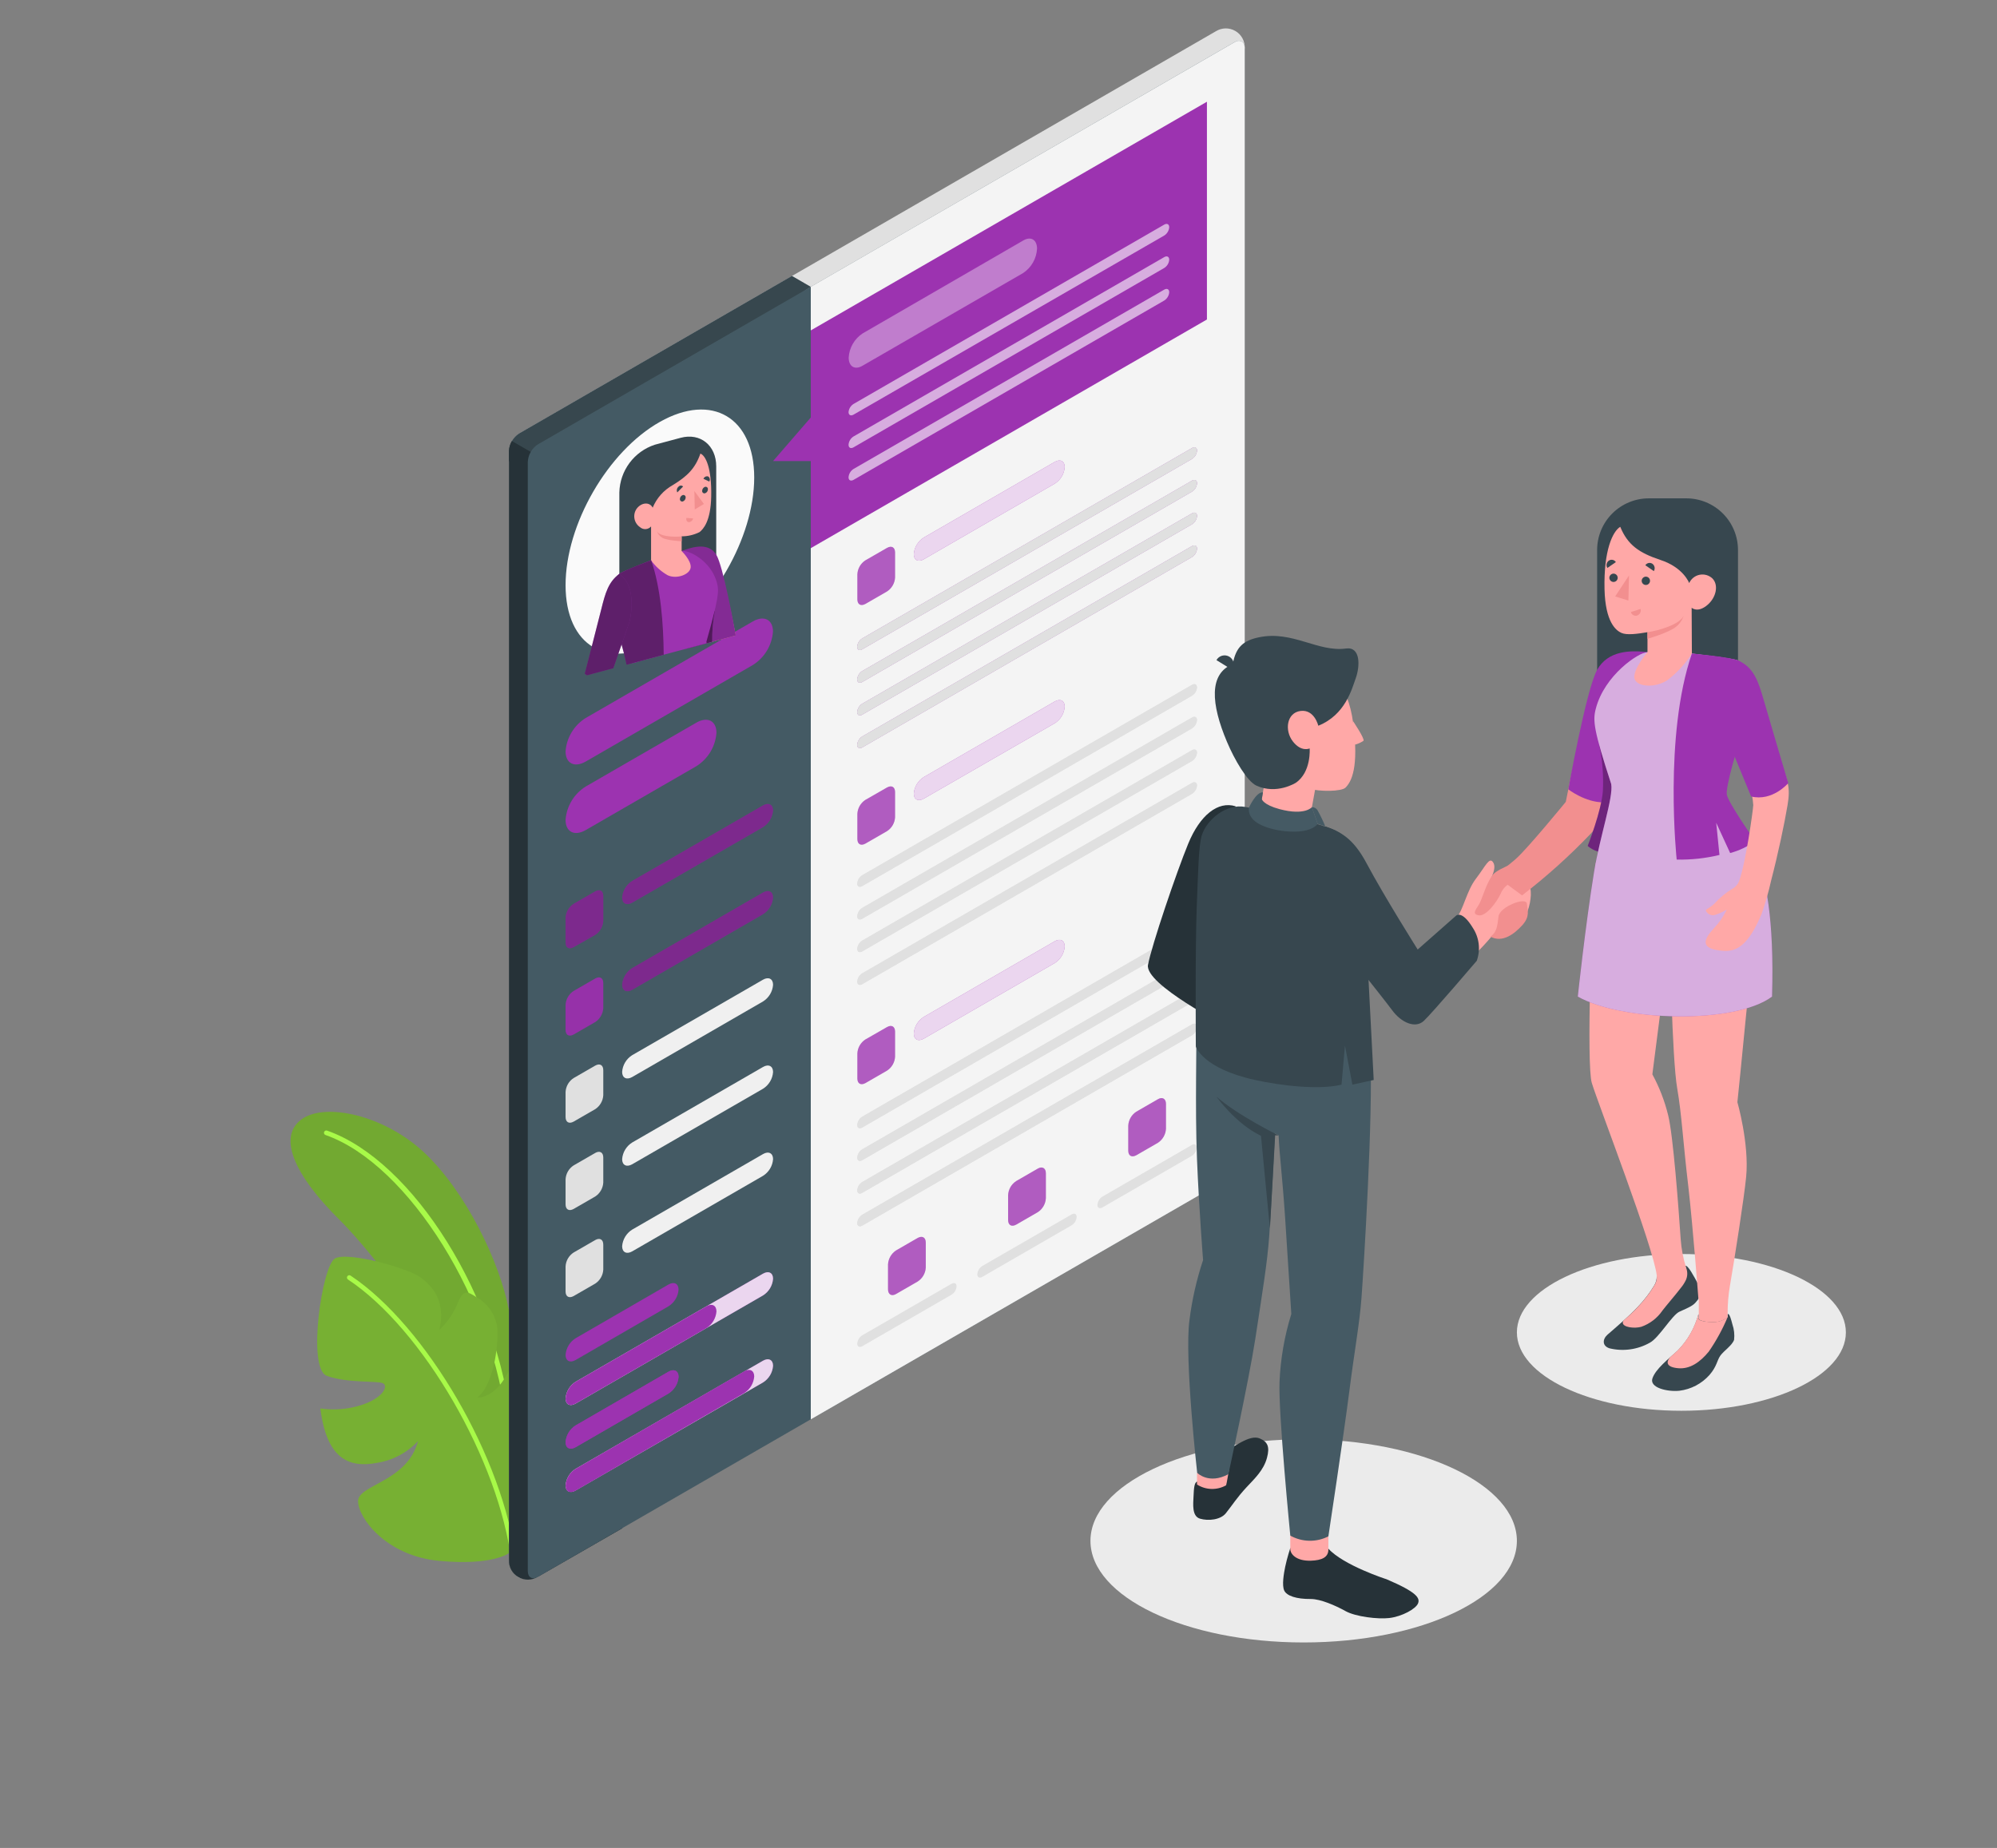 <svg width="430" height="398" viewBox="0 0 430 398" fill="none" xmlns="http://www.w3.org/2000/svg">
<rect x="0" y="0" width="430" height="398" fill="#808080" stroke="none"/>
<path d="M280.71 353.74C306.065 353.74 326.62 343.944 326.62 331.86C326.62 319.776 306.065 309.98 280.71 309.98C255.355 309.98 234.8 319.776 234.8 331.86C234.8 343.944 255.355 353.74 280.71 353.74Z" fill="#EBEBEB"/>
<path d="M362.04 303.84C381.602 303.84 397.46 296.283 397.46 286.96C397.46 277.637 381.602 270.08 362.04 270.08C342.478 270.08 326.62 277.637 326.62 286.96C326.62 296.283 342.478 303.84 362.04 303.84Z" fill="#EBEBEB"/>
<path d="M109.59 282.23C107.59 271.67 100.27 256.62 91.34 248.23C82.75 240.17 70 237.36 64.92 241.08C59.84 244.8 63.17 252.84 73.03 262.64C84.16 273.69 105.53 304.35 109.59 321.72V282.23Z" fill="#77B033"/>
<g opacity="0.2">
<path opacity="0.2" d="M109.59 282.23C107.59 271.67 100.27 256.62 91.34 248.23C82.75 240.17 70 237.36 64.92 241.08C59.84 244.8 63.17 252.84 73.03 262.64C84.16 273.69 105.53 304.35 109.59 321.72V282.23Z" fill="black"/>
</g>
<path d="M109.59 307.64C109.465 307.638 109.344 307.59 109.252 307.505C109.16 307.421 109.102 307.305 109.09 307.18C106.57 280.58 87.97 250.68 70.09 244.45C69.965 244.405 69.863 244.312 69.805 244.193C69.747 244.073 69.738 243.936 69.78 243.81C69.825 243.685 69.918 243.583 70.037 243.525C70.157 243.467 70.294 243.458 70.42 243.5C88.96 249.95 107.51 279.67 110.11 307.09C110.121 307.222 110.081 307.354 109.997 307.456C109.913 307.559 109.792 307.625 109.66 307.64H109.59Z" fill="#A8FA48"/>
<path d="M109.59 334.49C109.59 334.49 106.13 337.25 94.59 336.17C83.05 335.09 77.1 326.84 77.1 323.3C77.1 319.76 87.71 319.15 90.01 310.37C87.67 312.878 84.558 314.529 81.17 315.06C75.17 316.19 70.35 314.27 68.98 303.34C71.937 303.772 74.954 303.523 77.8 302.61C82.55 301.08 83.68 298.47 82.44 297.91C81.2 297.35 74.58 297.91 70.34 296.3C66.1 294.69 69.34 272.61 72.12 271.04C74.9 269.47 88.05 273.17 90.61 275.15C92.89 276.91 96.09 279.96 94.61 286.41C96.363 284.771 97.73 282.763 98.61 280.53C99.85 277.53 100.75 278.23 102.61 279.38C103.727 280.01 104.696 280.871 105.453 281.906C106.211 282.94 106.738 284.125 107 285.38C107.45 288.18 106.72 297.84 102.78 300.98C102.78 300.98 106.56 301.46 109.65 295.08C109.65 295.08 115.65 297.5 117.01 301.42C118.37 305.34 119.85 324.53 109.59 334.49Z" fill="#77B033"/>
<path d="M110.61 336.67C110.488 336.669 110.37 336.624 110.278 336.543C110.186 336.462 110.127 336.351 110.11 336.23C107.47 314.62 91.04 286.23 74.93 275.57C74.819 275.496 74.741 275.38 74.715 275.249C74.689 275.118 74.716 274.981 74.79 274.87C74.864 274.759 74.98 274.681 75.111 274.655C75.242 274.629 75.379 274.656 75.49 274.73C91.8 285.58 108.49 314.26 111.1 336.11C111.117 336.241 111.081 336.374 111.001 336.479C110.92 336.584 110.801 336.653 110.67 336.67H110.61Z" fill="#A8FA48"/>
<path d="M111.62 339.69C111.023 339.277 110.532 338.73 110.184 338.092C109.837 337.455 109.644 336.745 109.62 336.02V97.11C109.661 96.358 109.879 95.627 110.256 94.975C110.633 94.323 111.159 93.77 111.79 93.36L261.79 6.74C262.417 6.347 263.139 6.132 263.879 6.118C264.619 6.105 265.348 6.294 265.989 6.664C266.63 7.034 267.158 7.572 267.515 8.22C267.873 8.867 268.048 9.6 268.02 10.34L115.82 339.61C115.176 339.953 114.459 340.139 113.73 340.153C113 340.166 112.277 340.008 111.62 339.69V339.69Z" fill="#E0E0E0"/>
<path d="M113.65 101.65L174.58 61.78L170.52 59.43L111.76 93.36C111.129 93.77 110.603 94.323 110.226 94.975C109.849 95.627 109.631 96.358 109.59 97.11V99.3L113.65 101.65Z" fill="#37474F"/>
<path opacity="0.2" d="M113.65 101.65L174.58 61.78L170.52 59.43L111.76 93.36C111.129 93.77 110.603 94.323 110.226 94.975C109.849 95.627 109.631 96.358 109.59 97.11V99.3L113.65 101.65Z" fill="#37474F"/>
<path d="M134 108.68L110.22 95C109.833 95.645 109.616 96.378 109.59 97.13V336C109.564 336.739 109.74 337.47 110.099 338.117C110.457 338.763 110.985 339.299 111.625 339.668C112.266 340.037 112.995 340.225 113.734 340.211C114.473 340.197 115.194 339.983 115.82 339.59L134 329.14V108.68Z" fill="#263238"/>
<path opacity="0.4" d="M134 108.68L110.22 95C109.833 95.645 109.616 96.378 109.59 97.13V336C109.564 336.739 109.74 337.47 110.099 338.117C110.457 338.763 110.985 339.299 111.625 339.668C112.266 340.037 112.995 340.225 113.734 340.211C114.473 340.197 115.194 339.983 115.82 339.59L134 329.14V108.68Z" fill="#263238"/>
<path d="M115.82 339.61L265.82 252.99C266.451 252.58 266.977 252.027 267.354 251.375C267.731 250.723 267.949 249.992 267.99 249.24V10.34C267.99 8.96 266.99 8.4 265.82 9.09L115.82 95.71C115.189 96.12 114.663 96.673 114.286 97.325C113.909 97.977 113.691 98.708 113.65 99.46V338.36C113.65 339.74 114.62 340.3 115.82 339.61Z" fill="#455A64"/>
<path opacity="0.1" d="M115.82 339.61L265.82 252.99C266.451 252.58 266.977 252.027 267.354 251.375C267.731 250.723 267.949 249.992 267.99 249.24V10.34C267.99 8.96 266.99 8.4 265.82 9.09L115.82 95.71C115.189 96.12 114.663 96.673 114.286 97.325C113.909 97.977 113.691 98.708 113.65 99.46V338.36C113.65 339.74 114.62 340.3 115.82 339.61Z" fill="#455A64"/>
<path d="M126.11 154.64L162.11 133.84C164.5 132.46 166.44 133.44 166.44 136.03C166.333 137.484 165.885 138.893 165.133 140.142C164.381 141.391 163.345 142.445 162.11 143.22L126.11 164.02C123.71 165.4 121.78 164.42 121.78 161.83C121.884 160.375 122.331 158.966 123.084 157.716C123.836 156.467 124.873 155.413 126.11 154.64V154.64Z" fill="#9C33B0"/>
<path d="M126.11 169.4L149.94 155.64C152.33 154.26 154.27 155.24 154.27 157.83C154.163 159.284 153.716 160.693 152.963 161.942C152.211 163.191 151.175 164.245 149.94 165.02L126.11 178.78C123.71 180.16 121.78 179.18 121.78 176.59C121.884 175.135 122.331 173.726 123.084 172.476C123.836 171.227 124.873 170.173 126.11 169.4Z" fill="#9C33B0"/>
<path d="M123.51 194.66L128.17 191.97C129.17 191.42 129.9 191.87 129.9 192.97V198.35C129.868 198.951 129.694 199.535 129.393 200.057C129.093 200.578 128.674 201.021 128.17 201.35L123.51 204C122.51 204.56 121.78 204.11 121.78 203V197.62C121.819 197.026 121.996 196.45 122.296 195.936C122.597 195.422 123.012 194.986 123.51 194.66Z" fill="#9C33B0"/>
<path opacity="0.2" d="M123.51 194.66L128.17 191.97C129.17 191.42 129.9 191.87 129.9 192.97V198.35C129.868 198.951 129.694 199.535 129.393 200.057C129.093 200.578 128.674 201.021 128.17 201.35L123.51 204C122.51 204.56 121.78 204.11 121.78 203V197.62C121.819 197.026 121.996 196.45 122.296 195.936C122.597 195.422 123.012 194.986 123.51 194.66Z" fill="black"/>
<path d="M123.51 213.43L128.17 210.74C129.17 210.18 129.9 210.63 129.9 211.74V217.12C129.865 217.72 129.691 218.304 129.39 218.825C129.09 219.346 128.672 219.789 128.17 220.12L123.51 222.81C122.51 223.36 121.78 222.91 121.78 221.81V216.43C121.811 215.829 121.984 215.243 122.284 214.722C122.585 214.201 123.005 213.758 123.51 213.43Z" fill="#9C33B0"/>
<g opacity="0.2">
<path opacity="0.2" d="M123.51 213.43L128.17 210.74C129.17 210.18 129.9 210.63 129.9 211.74V217.12C129.865 217.72 129.691 218.304 129.39 218.825C129.09 219.346 128.672 219.789 128.17 220.12L123.51 222.81C122.51 223.36 121.78 222.91 121.78 221.81V216.43C121.811 215.829 121.984 215.243 122.284 214.722C122.585 214.201 123.005 213.758 123.51 213.43Z" fill="black"/>
</g>
<path d="M136.13 208.49L164.29 192.22C165.49 191.53 166.46 192.02 166.46 193.32C166.406 194.047 166.181 194.751 165.804 195.374C165.427 195.998 164.908 196.524 164.29 196.91L136.13 213.18C134.93 213.87 133.96 213.38 133.96 212.08C134.014 211.353 134.239 210.65 134.616 210.026C134.993 209.402 135.512 208.876 136.13 208.49Z" fill="#9C33B0"/>
<path opacity="0.2" d="M136.13 208.49L164.29 192.22C165.49 191.53 166.46 192.02 166.46 193.32C166.406 194.047 166.181 194.751 165.804 195.374C165.427 195.998 164.908 196.524 164.29 196.91L136.13 213.18C134.93 213.87 133.96 213.38 133.96 212.08C134.014 211.353 134.239 210.65 134.616 210.026C134.993 209.402 135.512 208.876 136.13 208.49Z" fill="black"/>
<path d="M123.51 232.19L128.17 229.5C129.17 228.94 129.9 229.39 129.9 230.5V235.88C129.866 236.48 129.692 237.064 129.391 237.585C129.091 238.106 128.673 238.55 128.17 238.88L123.51 241.57C122.51 242.12 121.78 241.67 121.78 240.57V235.19C121.811 234.589 121.984 234.004 122.284 233.482C122.585 232.961 123.005 232.518 123.51 232.19V232.19Z" fill="#E0E0E0"/>
<path d="M136.13 227.25L164.29 211C165.49 210.31 166.46 210.8 166.46 212.1C166.407 212.827 166.183 213.532 165.806 214.155C165.429 214.779 164.909 215.305 164.29 215.69L136.13 231.96C134.93 232.65 133.96 232.16 133.96 230.86C134.011 230.13 134.235 229.422 134.612 228.795C134.989 228.167 135.509 227.638 136.13 227.25V227.25Z" fill="#F0F0F0"/>
<path d="M123.51 251L128.17 248.31C129.17 247.75 129.9 248.2 129.9 249.31V254.69C129.866 255.29 129.692 255.874 129.391 256.395C129.091 256.916 128.673 257.36 128.17 257.69L123.51 260.38C122.51 260.93 121.78 260.48 121.78 259.38V254C121.811 253.399 121.984 252.814 122.284 252.292C122.585 251.771 123.005 251.328 123.51 251V251Z" fill="#E0E0E0"/>
<path d="M136.13 246.06L164.29 229.8C165.49 229.1 166.46 229.6 166.46 230.89C166.407 231.619 166.183 232.324 165.806 232.95C165.429 233.575 164.91 234.103 164.29 234.49L136.13 250.75C134.93 251.44 133.96 250.95 133.96 249.65C134.014 248.923 134.239 248.219 134.616 247.596C134.993 246.972 135.512 246.446 136.13 246.06Z" fill="#F0F0F0"/>
<path d="M123.51 269.76L128.17 267.07C129.17 266.51 129.9 266.96 129.9 268.07V273.45C129.866 274.05 129.692 274.635 129.391 275.155C129.091 275.676 128.673 276.12 128.17 276.45L123.51 279.14C122.51 279.69 121.78 279.24 121.78 278.14V272.76C121.811 272.159 121.984 271.574 122.284 271.052C122.585 270.531 123.005 270.088 123.51 269.76Z" fill="#E0E0E0"/>
<path d="M136.13 264.82L164.29 248.56C165.49 247.86 166.46 248.36 166.46 249.65C166.407 250.379 166.183 251.084 165.806 251.71C165.429 252.335 164.91 252.863 164.29 253.25L136.13 269.51C134.93 270.2 133.96 269.71 133.96 268.41C134.014 267.683 134.239 266.979 134.616 266.356C134.993 265.732 135.512 265.206 136.13 264.82V264.82Z" fill="#F0F0F0"/>
<path d="M123.94 288.22L143.94 276.65C145.14 275.96 146.11 276.45 146.11 277.75C146.056 278.477 145.831 279.181 145.454 279.804C145.077 280.428 144.558 280.954 143.94 281.34L123.94 292.91C122.75 293.6 121.78 293.11 121.78 291.82C121.833 291.093 122.055 290.388 122.431 289.762C122.806 289.137 123.323 288.609 123.94 288.22V288.22Z" fill="#9C33B0"/>
<path d="M123.94 297.6L164.29 274.31C165.49 273.62 166.46 274.11 166.46 275.4C166.407 276.129 166.183 276.834 165.806 277.46C165.429 278.085 164.91 278.613 164.29 279L123.94 302.29C122.75 302.98 121.78 302.49 121.78 301.2C121.833 300.473 122.055 299.768 122.431 299.142C122.806 298.517 123.323 297.989 123.94 297.6V297.6Z" fill="#9C33B0"/>
<path opacity="0.8" d="M123.94 297.6L164.29 274.31C165.49 273.62 166.46 274.11 166.46 275.4C166.407 276.129 166.183 276.834 165.806 277.46C165.429 278.085 164.91 278.613 164.29 279L123.94 302.29C122.75 302.98 121.78 302.49 121.78 301.2C121.833 300.473 122.055 299.768 122.431 299.142C122.806 298.517 123.323 297.989 123.94 297.6V297.6Z" fill="white"/>
<path d="M123.94 297.6L152.11 281.34C153.3 280.65 154.27 281.14 154.27 282.44C154.216 283.166 153.992 283.869 153.617 284.492C153.242 285.116 152.726 285.642 152.11 286.03L123.94 302.29C122.75 302.98 121.78 302.49 121.78 301.2C121.833 300.473 122.055 299.768 122.431 299.142C122.806 298.517 123.323 297.989 123.94 297.6V297.6Z" fill="#9C33B0"/>
<path d="M123.94 307L143.94 295.43C145.14 294.74 146.11 295.23 146.11 296.53C146.056 297.257 145.831 297.961 145.454 298.584C145.077 299.208 144.558 299.734 143.94 300.12L123.94 311.69C122.75 312.38 121.78 311.89 121.78 310.6C121.833 309.873 122.055 309.168 122.431 308.542C122.806 307.917 123.323 307.389 123.94 307V307Z" fill="#9C33B0"/>
<path d="M136.13 189.72L164.29 173.46C165.49 172.77 166.46 173.26 166.46 174.56C166.406 175.287 166.181 175.991 165.804 176.614C165.427 177.238 164.908 177.764 164.29 178.15L136.13 194.41C134.93 195.1 133.96 194.61 133.96 193.32C134.013 192.592 134.237 191.886 134.614 191.26C134.991 190.635 135.51 190.107 136.13 189.72V189.72Z" fill="#9C33B0"/>
<path opacity="0.2" d="M136.13 189.72L164.29 173.46C165.49 172.77 166.46 173.26 166.46 174.56C166.406 175.287 166.181 175.991 165.804 176.614C165.427 177.238 164.908 177.764 164.29 178.15L136.13 194.41C134.93 195.1 133.96 194.61 133.96 193.32C134.013 192.592 134.237 191.886 134.614 191.26C134.991 190.635 135.51 190.107 136.13 189.72V189.72Z" fill="black"/>
<path d="M123.94 307L143.94 295.43C145.14 294.74 146.11 295.23 146.11 296.53C146.056 297.257 145.831 297.961 145.454 298.584C145.077 299.208 144.558 299.734 143.94 300.12L123.94 311.69C122.75 312.38 121.78 311.89 121.78 310.6C121.833 309.873 122.055 309.168 122.431 308.542C122.806 307.917 123.323 307.389 123.94 307V307Z" fill="#9C33B0"/>
<path d="M123.94 316.35L164.29 293.06C165.49 292.37 166.46 292.86 166.46 294.15C166.407 294.879 166.183 295.584 165.806 296.21C165.429 296.835 164.91 297.363 164.29 297.75L123.94 321C122.75 321.7 121.78 321.2 121.78 319.91C121.839 319.19 122.064 318.493 122.439 317.875C122.814 317.257 123.328 316.735 123.94 316.35V316.35Z" fill="#9C33B0"/>
<path opacity="0.8" d="M123.94 316.35L164.29 293.06C165.49 292.37 166.46 292.86 166.46 294.15C166.407 294.879 166.183 295.584 165.806 296.21C165.429 296.835 164.91 297.363 164.29 297.75L123.94 321C122.75 321.7 121.78 321.2 121.78 319.91C121.839 319.19 122.064 318.493 122.439 317.875C122.814 317.257 123.328 316.735 123.94 316.35V316.35Z" fill="white"/>
<path d="M123.94 316.35L160.23 295.35C161.43 294.66 162.4 295.15 162.4 296.45C162.346 297.177 162.121 297.881 161.744 298.504C161.367 299.128 160.848 299.654 160.23 300.04L123.94 321.04C122.75 321.74 121.78 321.24 121.78 319.95C121.833 319.223 122.055 318.518 122.431 317.892C122.806 317.267 123.323 316.739 123.94 316.35V316.35Z" fill="#9C33B0"/>
<path d="M265.84 9.09L174.58 61.78V305.68L265.84 253C266.471 252.59 266.997 252.037 267.374 251.385C267.751 250.733 267.969 250.002 268.01 249.25V10.34C268 9 267 8.4 265.84 9.09Z" fill="#EBEBEB"/>
<path opacity="0.6" d="M265.84 9.09L174.58 61.78V305.68L265.84 253C266.471 252.59 266.997 252.037 267.374 251.385C267.751 250.733 267.969 250.002 268.01 249.25V10.34C268 9 267 8.4 265.84 9.09Z" fill="#FAFAFA"/>
<path d="M174.58 71.16V89.92L166.46 99.3H174.58V118.06L259.88 68.81V21.91L174.58 71.16Z" fill="#9C33B0"/>
<g opacity="0.6">
<path opacity="0.6" d="M185.74 71.81L220.3 51.81C221.97 50.81 223.3 51.63 223.3 53.56C223.245 54.609 222.945 55.63 222.424 56.541C221.903 57.453 221.175 58.23 220.3 58.81L185.74 78.76C184.06 79.76 182.74 78.94 182.74 77.01C182.8 75.969 183.103 74.957 183.624 74.055C184.145 73.152 184.869 72.383 185.74 71.81V71.81Z" fill="white"/>
</g>
<path d="M183.79 87L250.68 48.38C251.28 48.04 251.76 48.28 251.76 48.93C251.734 49.294 251.623 49.646 251.435 49.959C251.248 50.272 250.989 50.536 250.68 50.73L183.79 89.3C183.19 89.64 182.71 89.4 182.71 88.75C182.743 88.395 182.858 88.052 183.046 87.749C183.233 87.445 183.488 87.189 183.79 87V87Z" fill="#9C33B0"/>
<path d="M183.79 87L250.68 48.38C251.28 48.04 251.76 48.28 251.76 48.93C251.734 49.294 251.623 49.646 251.435 49.959C251.248 50.272 250.989 50.536 250.68 50.73L183.79 89.3C183.19 89.64 182.71 89.4 182.71 88.75C182.743 88.395 182.858 88.052 183.046 87.749C183.233 87.445 183.488 87.189 183.79 87V87Z" fill="#9C33B0"/>
<path opacity="0.6" d="M183.79 87L250.68 48.38C251.28 48.04 251.76 48.28 251.76 48.93C251.734 49.294 251.623 49.646 251.435 49.959C251.248 50.272 250.989 50.536 250.68 50.73L183.79 89.3C183.19 89.64 182.71 89.4 182.71 88.75C182.743 88.395 182.858 88.052 183.046 87.749C183.233 87.445 183.488 87.189 183.79 87V87Z" fill="white"/>
<path d="M183.79 94L250.68 55.38C251.28 55.03 251.76 55.28 251.76 55.93C251.734 56.292 251.623 56.644 251.435 56.955C251.247 57.266 250.989 57.528 250.68 57.72L183.79 96.34C183.19 96.69 182.71 96.44 182.71 95.79C182.736 95.427 182.847 95.076 183.035 94.765C183.223 94.454 183.481 94.192 183.79 94Z" fill="#9C33B0"/>
<path opacity="0.6" d="M183.79 94L250.68 55.38C251.28 55.03 251.76 55.28 251.76 55.93C251.734 56.292 251.623 56.644 251.435 56.955C251.247 57.266 250.989 57.528 250.68 57.72L183.79 96.34C183.19 96.69 182.71 96.44 182.71 95.79C182.736 95.427 182.847 95.076 183.035 94.765C183.223 94.454 183.481 94.192 183.79 94Z" fill="white"/>
<path opacity="0.6" d="M183.79 101L250.68 62.38C251.28 62.04 251.76 62.28 251.76 62.93C251.734 63.294 251.623 63.646 251.435 63.959C251.248 64.272 250.989 64.536 250.68 64.73L183.79 103.35C183.19 103.69 182.71 103.45 182.71 102.8C182.736 102.436 182.847 102.084 183.035 101.771C183.222 101.458 183.481 101.194 183.79 101V101Z" fill="white"/>
<path d="M186.31 120.7L191 118C192 117.44 192.73 117.89 192.73 119V124.38C192.697 124.981 192.523 125.565 192.222 126.086C191.922 126.607 191.503 127.05 191 127.38L186.34 130.07C185.34 130.62 184.61 130.17 184.61 129.07V123.7C184.638 123.101 184.806 122.518 185.101 121.997C185.397 121.475 185.811 121.031 186.31 120.7V120.7Z" fill="#9C33B0"/>
<path opacity="0.2" d="M186.31 120.7L191 118C192 117.44 192.73 117.89 192.73 119V124.38C192.697 124.981 192.523 125.565 192.222 126.086C191.922 126.607 191.503 127.05 191 127.38L186.34 130.07C185.34 130.62 184.61 130.17 184.61 129.07V123.7C184.638 123.101 184.806 122.518 185.101 121.997C185.397 121.475 185.811 121.031 186.31 120.7V120.7Z" fill="white"/>
<path d="M198.93 115.76L227.09 99.49C228.29 98.8 229.26 99.29 229.26 100.59C229.206 101.317 228.981 102.02 228.604 102.644C228.227 103.268 227.708 103.794 227.09 104.18L198.93 120.45C197.73 121.14 196.76 120.65 196.76 119.35C196.814 118.623 197.039 117.919 197.416 117.296C197.793 116.672 198.312 116.146 198.93 115.76V115.76Z" fill="#9C33B0"/>
<path opacity="0.8" d="M198.93 115.76L227.09 99.49C228.29 98.8 229.26 99.29 229.26 100.59C229.206 101.317 228.981 102.02 228.604 102.644C228.227 103.268 227.708 103.794 227.09 104.18L198.93 120.45C197.73 121.14 196.76 120.65 196.76 119.35C196.814 118.623 197.039 117.919 197.416 117.296C197.793 116.672 198.312 116.146 198.93 115.76V115.76Z" fill="white"/>
<path d="M185.66 137.5L256.66 96.5C257.26 96.15 257.74 96.4 257.74 97.04C257.715 97.404 257.604 97.757 257.416 98.07C257.229 98.383 256.969 98.647 256.66 98.84L185.66 139.84C185.06 140.19 184.58 139.94 184.58 139.29C184.606 138.927 184.717 138.576 184.905 138.265C185.093 137.954 185.351 137.692 185.66 137.5Z" fill="#9C33B0"/>
<path d="M185.66 144.53L256.66 103.53C257.26 103.19 257.74 103.43 257.74 104.08C257.714 104.444 257.603 104.796 257.415 105.109C257.228 105.422 256.969 105.686 256.66 105.88L185.66 146.88C185.06 147.22 184.58 146.98 184.58 146.33C184.606 145.966 184.717 145.614 184.905 145.301C185.092 144.988 185.351 144.724 185.66 144.53Z" fill="#9C33B0"/>
<path d="M185.66 151.57L256.66 110.57C257.26 110.22 257.74 110.47 257.74 111.11C257.715 111.474 257.604 111.827 257.416 112.14C257.229 112.453 256.969 112.717 256.66 112.91L185.66 153.91C185.06 154.26 184.58 154.01 184.58 153.37C184.605 153.006 184.716 152.653 184.904 152.34C185.091 152.027 185.351 151.763 185.66 151.57Z" fill="#9C33B0"/>
<path d="M185.66 158.62L256.66 117.62C257.26 117.28 257.74 117.52 257.74 118.17C257.714 118.534 257.603 118.886 257.415 119.199C257.228 119.512 256.969 119.776 256.66 119.97L185.66 160.97C185.06 161.31 184.58 161.07 184.58 160.42C184.606 160.056 184.717 159.704 184.905 159.391C185.092 159.078 185.351 158.814 185.66 158.62Z" fill="#9C33B0"/>
<path d="M185.66 137.5L256.66 96.5C257.26 96.15 257.74 96.4 257.74 97.04C257.715 97.404 257.604 97.757 257.416 98.07C257.229 98.383 256.969 98.647 256.66 98.84L185.66 139.84C185.06 140.19 184.58 139.94 184.58 139.29C184.606 138.927 184.717 138.576 184.905 138.265C185.093 137.954 185.351 137.692 185.66 137.5Z" fill="#E0E0E0"/>
<path d="M185.66 144.53L256.66 103.53C257.26 103.19 257.74 103.43 257.74 104.08C257.714 104.444 257.603 104.796 257.415 105.109C257.228 105.422 256.969 105.686 256.66 105.88L185.66 146.88C185.06 147.22 184.58 146.98 184.58 146.33C184.606 145.966 184.717 145.614 184.905 145.301C185.092 144.988 185.351 144.724 185.66 144.53Z" fill="#E0E0E0"/>
<path d="M185.66 151.57L256.66 110.57C257.26 110.22 257.74 110.47 257.74 111.11C257.715 111.474 257.604 111.827 257.416 112.14C257.229 112.453 256.969 112.717 256.66 112.91L185.66 153.91C185.06 154.26 184.58 154.01 184.58 153.37C184.605 153.006 184.716 152.653 184.904 152.34C185.091 152.027 185.351 151.763 185.66 151.57Z" fill="#E0E0E0"/>
<path d="M185.66 158.62L256.66 117.62C257.26 117.28 257.74 117.52 257.74 118.17C257.714 118.534 257.603 118.886 257.415 119.199C257.228 119.512 256.969 119.776 256.66 119.97L185.66 160.97C185.06 161.31 184.58 161.07 184.58 160.42C184.606 160.056 184.717 159.704 184.905 159.391C185.092 159.078 185.351 158.814 185.66 158.62Z" fill="#E0E0E0"/>
<path opacity="0.8" d="M185.66 137.5L256.66 96.5C257.26 96.15 257.74 96.4 257.74 97.04C257.715 97.404 257.604 97.757 257.416 98.07C257.229 98.383 256.969 98.647 256.66 98.84L185.66 139.84C185.06 140.19 184.58 139.94 184.58 139.29C184.606 138.927 184.717 138.576 184.905 138.265C185.093 137.954 185.351 137.692 185.66 137.5Z" fill="#E0E0E0"/>
<path opacity="0.8" d="M185.66 144.53L256.66 103.53C257.26 103.19 257.74 103.43 257.74 104.08C257.714 104.444 257.603 104.796 257.415 105.109C257.228 105.422 256.969 105.686 256.66 105.88L185.66 146.88C185.06 147.22 184.58 146.98 184.58 146.33C184.606 145.966 184.717 145.614 184.905 145.301C185.092 144.988 185.351 144.724 185.66 144.53Z" fill="#E0E0E0"/>
<path opacity="0.8" d="M185.66 151.57L256.66 110.57C257.26 110.22 257.74 110.47 257.74 111.11C257.715 111.474 257.604 111.827 257.416 112.14C257.229 112.453 256.969 112.717 256.66 112.91L185.66 153.91C185.06 154.26 184.58 154.01 184.58 153.37C184.605 153.006 184.716 152.653 184.904 152.34C185.091 152.027 185.351 151.763 185.66 151.57Z" fill="#E0E0E0"/>
<path opacity="0.8" d="M185.66 158.62L256.66 117.62C257.26 117.28 257.74 117.52 257.74 118.17C257.714 118.534 257.603 118.886 257.415 119.199C257.228 119.512 256.969 119.776 256.66 119.97L185.66 160.97C185.06 161.31 184.58 161.07 184.58 160.42C184.606 160.056 184.717 159.704 184.905 159.391C185.092 159.078 185.351 158.814 185.66 158.62Z" fill="#E0E0E0"/>
<path d="M185.66 188.5L256.66 147.5C257.26 147.15 257.74 147.4 257.74 148.04C257.715 148.404 257.604 148.757 257.416 149.07C257.229 149.383 256.969 149.647 256.66 149.84L185.66 190.84C185.06 191.19 184.58 190.94 184.58 190.29C184.606 189.927 184.717 189.576 184.905 189.265C185.093 188.954 185.351 188.692 185.66 188.5Z" fill="#E0E0E0"/>
<path d="M185.66 195.53L256.66 154.53C257.26 154.19 257.74 154.43 257.74 155.08C257.714 155.444 257.603 155.796 257.415 156.109C257.228 156.422 256.969 156.686 256.66 156.88L185.66 197.88C185.06 198.22 184.58 197.98 184.58 197.33C184.606 196.966 184.717 196.614 184.905 196.301C185.092 195.988 185.351 195.724 185.66 195.53V195.53Z" fill="#E0E0E0"/>
<path d="M185.66 202.57L256.66 161.57C257.26 161.22 257.74 161.47 257.74 162.11C257.715 162.474 257.604 162.827 257.416 163.14C257.229 163.453 256.969 163.717 256.66 163.91L185.66 204.91C185.06 205.26 184.58 205.01 184.58 204.37C184.605 204.006 184.716 203.653 184.904 203.34C185.091 203.027 185.351 202.763 185.66 202.57V202.57Z" fill="#E0E0E0"/>
<path d="M185.66 209.62L256.66 168.62C257.26 168.28 257.74 168.52 257.74 169.17C257.714 169.534 257.603 169.886 257.415 170.199C257.228 170.512 256.969 170.776 256.66 170.97L185.66 211.97C185.06 212.31 184.58 212.07 184.58 211.42C184.606 211.056 184.717 210.704 184.905 210.391C185.092 210.078 185.351 209.814 185.66 209.62V209.62Z" fill="#E0E0E0"/>
<path opacity="0.8" d="M185.66 188.5L256.66 147.5C257.26 147.15 257.74 147.4 257.74 148.04C257.715 148.404 257.604 148.757 257.416 149.07C257.229 149.383 256.969 149.647 256.66 149.84L185.66 190.84C185.06 191.19 184.58 190.94 184.58 190.29C184.606 189.927 184.717 189.576 184.905 189.265C185.093 188.954 185.351 188.692 185.66 188.5Z" fill="#E0E0E0"/>
<path opacity="0.8" d="M185.66 195.53L256.66 154.53C257.26 154.19 257.74 154.43 257.74 155.08C257.714 155.444 257.603 155.796 257.415 156.109C257.228 156.422 256.969 156.686 256.66 156.88L185.66 197.88C185.06 198.22 184.58 197.98 184.58 197.33C184.606 196.966 184.717 196.614 184.905 196.301C185.092 195.988 185.351 195.724 185.66 195.53V195.53Z" fill="#E0E0E0"/>
<path opacity="0.8" d="M185.66 202.57L256.66 161.57C257.26 161.22 257.74 161.47 257.74 162.11C257.715 162.474 257.604 162.827 257.416 163.14C257.229 163.453 256.969 163.717 256.66 163.91L185.66 204.91C185.06 205.26 184.58 205.01 184.58 204.37C184.605 204.006 184.716 203.653 184.904 203.34C185.091 203.027 185.351 202.763 185.66 202.57V202.57Z" fill="#E0E0E0"/>
<path opacity="0.8" d="M185.66 209.62L256.66 168.62C257.26 168.28 257.74 168.52 257.74 169.17C257.714 169.534 257.603 169.886 257.415 170.199C257.228 170.512 256.969 170.776 256.66 170.97L185.66 211.97C185.06 212.31 184.58 212.07 184.58 211.42C184.606 211.056 184.717 210.704 184.905 210.391C185.092 210.078 185.351 209.814 185.66 209.62V209.62Z" fill="#E0E0E0"/>
<path d="M185.66 240.5L256.66 199.5C257.26 199.15 257.74 199.4 257.74 200.04C257.715 200.404 257.604 200.757 257.416 201.07C257.229 201.383 256.969 201.647 256.66 201.84L185.66 242.84C185.06 243.19 184.58 242.94 184.58 242.29C184.606 241.928 184.717 241.576 184.905 241.265C185.093 240.954 185.351 240.692 185.66 240.5V240.5Z" fill="#E0E0E0"/>
<path d="M185.66 247.53L256.66 206.53C257.26 206.19 257.74 206.43 257.74 207.08C257.714 207.444 257.603 207.796 257.415 208.109C257.228 208.422 256.969 208.686 256.66 208.88L185.66 249.88C185.06 250.22 184.58 249.98 184.58 249.33C184.606 248.966 184.717 248.614 184.905 248.301C185.092 247.988 185.351 247.724 185.66 247.53V247.53Z" fill="#E0E0E0"/>
<path d="M185.66 254.57L256.66 213.57C257.26 213.22 257.74 213.47 257.74 214.11C257.715 214.474 257.604 214.827 257.416 215.14C257.229 215.453 256.969 215.717 256.66 215.91L185.66 256.91C185.06 257.26 184.58 257.01 184.58 256.37C184.605 256.006 184.716 255.653 184.904 255.34C185.091 255.027 185.351 254.763 185.66 254.57Z" fill="#E0E0E0"/>
<path d="M185.66 261.62L256.66 220.62C257.26 220.28 257.74 220.52 257.74 221.17C257.714 221.534 257.603 221.886 257.415 222.199C257.228 222.512 256.969 222.776 256.66 222.97L185.66 263.97C185.06 264.31 184.58 264.07 184.58 263.42C184.606 263.056 184.717 262.704 184.905 262.391C185.092 262.078 185.351 261.814 185.66 261.62V261.62Z" fill="#E0E0E0"/>
<path opacity="0.8" d="M185.66 240.5L256.66 199.5C257.26 199.15 257.74 199.4 257.74 200.04C257.715 200.404 257.604 200.757 257.416 201.07C257.229 201.383 256.969 201.647 256.66 201.84L185.66 242.84C185.06 243.19 184.58 242.94 184.58 242.29C184.606 241.928 184.717 241.576 184.905 241.265C185.093 240.954 185.351 240.692 185.66 240.5V240.5Z" fill="#E0E0E0"/>
<path opacity="0.8" d="M185.66 247.53L256.66 206.53C257.26 206.19 257.74 206.43 257.74 207.08C257.714 207.444 257.603 207.796 257.415 208.109C257.228 208.422 256.969 208.686 256.66 208.88L185.66 249.88C185.06 250.22 184.58 249.98 184.58 249.33C184.606 248.966 184.717 248.614 184.905 248.301C185.092 247.988 185.351 247.724 185.66 247.53V247.53Z" fill="#E0E0E0"/>
<path opacity="0.8" d="M185.66 254.57L256.66 213.57C257.26 213.22 257.74 213.47 257.74 214.11C257.715 214.474 257.604 214.827 257.416 215.14C257.229 215.453 256.969 215.717 256.66 215.91L185.66 256.91C185.06 257.26 184.58 257.01 184.58 256.37C184.605 256.006 184.716 255.653 184.904 255.34C185.091 255.027 185.351 254.763 185.66 254.57Z" fill="#E0E0E0"/>
<path opacity="0.8" d="M185.66 261.62L256.66 220.62C257.26 220.28 257.74 220.52 257.74 221.17C257.714 221.534 257.603 221.886 257.415 222.199C257.228 222.512 256.969 222.776 256.66 222.97L185.66 263.97C185.06 264.31 184.58 264.07 184.58 263.42C184.606 263.056 184.717 262.704 184.905 262.391C185.092 262.078 185.351 261.814 185.66 261.62V261.62Z" fill="#E0E0E0"/>
<path d="M186.31 172.29L191 169.6C192 169.05 192.73 169.5 192.73 170.6V176C192.699 176.601 192.526 177.186 192.226 177.708C191.925 178.229 191.505 178.672 191 179L186.34 181.69C185.34 182.24 184.61 181.8 184.61 180.69V175.31C184.635 174.708 184.802 174.121 185.098 173.596C185.393 173.071 185.809 172.624 186.31 172.29V172.29Z" fill="#9C33B0"/>
<path opacity="0.2" d="M186.31 172.29L191 169.6C192 169.05 192.73 169.5 192.73 170.6V176C192.699 176.601 192.526 177.186 192.226 177.708C191.925 178.229 191.505 178.672 191 179L186.34 181.69C185.34 182.24 184.61 181.8 184.61 180.69V175.31C184.635 174.708 184.802 174.121 185.098 173.596C185.393 173.071 185.809 172.624 186.31 172.29V172.29Z" fill="white"/>
<path d="M198.93 167.35L227.09 151.09C228.29 150.4 229.26 150.89 229.26 152.18C229.207 152.908 228.983 153.614 228.606 154.24C228.229 154.865 227.71 155.393 227.09 155.78L198.93 172C197.73 172.69 196.76 172.2 196.76 170.91C196.819 170.188 197.046 169.491 197.423 168.872C197.799 168.254 198.316 167.733 198.93 167.35V167.35Z" fill="#9C33B0"/>
<path opacity="0.8" d="M198.93 167.35L227.09 151.09C228.29 150.4 229.26 150.89 229.26 152.18C229.207 152.908 228.983 153.614 228.606 154.24C228.229 154.865 227.71 155.393 227.09 155.78L198.93 172C197.73 172.69 196.76 172.2 196.76 170.91C196.819 170.188 197.046 169.491 197.423 168.872C197.799 168.254 198.316 167.733 198.93 167.35V167.35Z" fill="white"/>
<path d="M186.31 223.89L191 221.2C192 220.64 192.73 221.09 192.73 222.2V227.58C192.698 228.181 192.525 228.766 192.224 229.287C191.924 229.809 191.504 230.252 191 230.58L186.34 233.27C185.34 233.82 184.61 233.37 184.61 232.27V226.89C184.638 226.291 184.806 225.708 185.101 225.187C185.397 224.665 185.811 224.221 186.31 223.89V223.89Z" fill="#9C33B0"/>
<path opacity="0.2" d="M186.31 223.89L191 221.2C192 220.64 192.73 221.09 192.73 222.2V227.58C192.698 228.181 192.525 228.766 192.224 229.287C191.924 229.809 191.504 230.252 191 230.58L186.34 233.27C185.34 233.82 184.61 233.37 184.61 232.27V226.89C184.638 226.291 184.806 225.708 185.101 225.187C185.397 224.665 185.811 224.221 186.31 223.89V223.89Z" fill="white"/>
<path d="M198.93 219L227.09 202.73C228.29 202.04 229.26 202.53 229.26 203.83C229.206 204.558 228.982 205.264 228.605 205.889C228.228 206.515 227.709 207.042 227.09 207.43L198.93 223.69C197.73 224.38 196.76 223.89 196.76 222.59C196.814 221.863 197.039 221.159 197.416 220.536C197.793 219.912 198.312 219.386 198.93 219V219Z" fill="#9C33B0"/>
<path opacity="0.8" d="M198.93 219L227.09 202.73C228.29 202.04 229.26 202.53 229.26 203.83C229.206 204.558 228.982 205.264 228.605 205.889C228.228 206.515 227.709 207.042 227.09 207.43L198.93 223.69C197.73 224.38 196.76 223.89 196.76 222.59C196.814 221.863 197.039 221.159 197.416 220.536C197.793 219.912 198.312 219.386 198.93 219V219Z" fill="white"/>
<path d="M192.94 269.31L197.6 266.62C198.6 266.07 199.34 266.52 199.34 267.62V273C199.307 273.602 199.133 274.187 198.83 274.709C198.528 275.23 198.106 275.673 197.6 276L192.94 278.69C191.99 279.25 191.21 278.8 191.21 277.69V272.31C191.245 271.71 191.419 271.126 191.72 270.605C192.02 270.084 192.438 269.641 192.94 269.31V269.31Z" fill="#9C33B0"/>
<path d="M185.66 287.59L204.89 276.49C205.49 276.15 205.97 276.39 205.97 277.04C205.944 277.404 205.833 277.756 205.645 278.069C205.458 278.382 205.199 278.646 204.89 278.84L185.66 289.94C185.06 290.28 184.58 290.04 184.58 289.39C184.606 289.026 184.717 288.674 184.905 288.361C185.092 288.048 185.351 287.784 185.66 287.59V287.59Z" fill="#E0E0E0"/>
<path d="M218.81 254.37L223.47 251.68C224.42 251.13 225.2 251.58 225.2 252.68V258.06C225.168 258.661 224.994 259.245 224.693 259.767C224.393 260.288 223.974 260.731 223.47 261.06L218.81 263.75C217.81 264.3 217.07 263.86 217.07 262.75V257.37C217.104 256.768 217.279 256.183 217.581 255.662C217.883 255.14 218.304 254.698 218.81 254.37V254.37Z" fill="#9C33B0"/>
<path d="M211.52 272.65L230.75 261.55C231.35 261.2 231.83 261.45 231.83 262.1C231.804 262.462 231.693 262.814 231.505 263.125C231.317 263.436 231.059 263.698 230.75 263.89L211.52 275C210.92 275.35 210.44 275.1 210.44 274.46C210.464 274.094 210.574 273.739 210.762 273.425C210.949 273.11 211.209 272.844 211.52 272.65Z" fill="#E0E0E0"/>
<path d="M244.67 239.43L249.33 236.74C250.28 236.18 251.06 236.63 251.06 237.74V243.12C251.026 243.72 250.852 244.304 250.551 244.825C250.251 245.346 249.833 245.79 249.33 246.12L244.67 248.81C243.67 249.36 242.94 248.91 242.94 247.81V242.43C242.971 241.829 243.144 241.243 243.444 240.722C243.745 240.201 244.165 239.758 244.67 239.43V239.43Z" fill="#9C33B0"/>
<path opacity="0.2" d="M192.94 269.31L197.6 266.62C198.6 266.07 199.34 266.52 199.34 267.62V273C199.307 273.602 199.133 274.187 198.83 274.709C198.528 275.23 198.106 275.673 197.6 276L192.94 278.69C191.99 279.25 191.21 278.8 191.21 277.69V272.31C191.245 271.71 191.419 271.126 191.72 270.605C192.02 270.084 192.438 269.641 192.94 269.31V269.31Z" fill="white"/>
<path opacity="0.2" d="M218.81 254.37L223.47 251.68C224.42 251.13 225.2 251.58 225.2 252.68V258.06C225.168 258.661 224.994 259.245 224.693 259.767C224.393 260.288 223.974 260.731 223.47 261.06L218.81 263.75C217.81 264.3 217.07 263.86 217.07 262.75V257.37C217.104 256.768 217.279 256.183 217.581 255.662C217.883 255.14 218.304 254.698 218.81 254.37V254.37Z" fill="white"/>
<path opacity="0.2" d="M244.67 239.43L249.33 236.74C250.28 236.18 251.06 236.63 251.06 237.74V243.12C251.026 243.72 250.852 244.304 250.551 244.825C250.251 245.346 249.833 245.79 249.33 246.12L244.67 248.81C243.67 249.36 242.94 248.91 242.94 247.81V242.43C242.971 241.829 243.144 241.243 243.444 240.722C243.745 240.201 244.165 239.758 244.67 239.43V239.43Z" fill="white"/>
<path d="M237.38 257.71L256.61 246.61C257.21 246.26 257.69 246.51 257.69 247.15C257.665 247.514 257.554 247.867 257.366 248.18C257.179 248.493 256.919 248.757 256.61 248.95L237.38 260.05C236.79 260.4 236.3 260.15 236.3 259.5C236.328 259.138 236.44 258.788 236.628 258.477C236.815 258.166 237.073 257.904 237.38 257.71V257.71Z" fill="#E0E0E0"/>
<path d="M142.09 90.86C130.87 97.18 121.78 112.93 121.78 126.03C121.78 139.13 130.87 144.51 142.09 138.03C153.31 131.55 162.4 115.81 162.4 102.85C162.4 89.89 153.3 84.53 142.09 90.86Z" fill="#FAFAFA"/>
<path d="M151.93 131.23L135.67 135.59C135.39 135.681 135.092 135.701 134.802 135.648C134.512 135.595 134.24 135.471 134.011 135.286C133.782 135.101 133.602 134.862 133.488 134.59C133.375 134.319 133.331 134.023 133.36 133.73V106.05C133.417 103.759 134.183 101.542 135.551 99.703C136.919 97.864 138.822 96.494 141 95.78L146.56 94.29C150.79 93.16 154.22 95.92 154.22 100.45V128.14C154.202 128.828 153.972 129.493 153.563 130.046C153.153 130.599 152.583 131.012 151.93 131.23V131.23Z" fill="#37474F"/>
<path d="M152.71 138.39L151 130.84C151 130.84 151 120.65 149.55 119.71C148.1 118.77 147.68 118.59 147.68 118.59C149.54 117.95 153.46 117.47 154.68 121.05C155.85 124.43 157.6 132.76 158.43 136.86L152.71 138.39Z" fill="#F28F8F"/>
<path d="M152.57 138.43L146.77 118.68C149.34 117.68 152.64 116.85 154.24 119.5C155.68 121.88 157.98 134.35 158.43 136.86L152.57 138.43Z" fill="#9C33B0"/>
<g opacity="0.4">
<path opacity="0.4" d="M152.57 138.43L146.77 118.68C149.34 117.68 152.64 116.85 154.24 119.5C155.68 121.88 157.98 134.35 158.43 136.86L152.57 138.43Z" fill="black"/>
</g>
<path d="M153.35 138.22L147.65 139.75C147.88 138.113 148.419 136.535 149.24 135.1C150.381 133.456 152.022 132.225 153.92 131.59C153.509 133.775 153.318 135.996 153.35 138.22Z" fill="#9C33B0"/>
<path d="M153.35 138.22L147.65 139.75C147.88 138.113 148.419 136.535 149.24 135.1C150.381 133.456 152.022 132.225 153.92 131.59C153.509 133.775 153.318 135.996 153.35 138.22Z" fill="#9C33B0"/>
<g opacity="0.7">
<path opacity="0.7" d="M153.35 138.22L147.65 139.75C147.88 138.113 148.419 136.535 149.24 135.1C150.381 133.456 152.022 132.225 153.92 131.59C153.509 133.775 153.318 135.996 153.35 138.22Z" fill="black"/>
</g>
<path d="M152.13 138.55L136.13 142.82L134.37 137.37C134.37 137.37 139.04 126.44 133.27 123.63C134 123.08 140.15 120.68 140.15 120.68L146.76 118.68C148.02 118.34 153.11 120.6 154.4 125.61C154.86 127.38 154.7 128.97 152.11 138.19C152.14 138.31 152.13 138.43 152.13 138.55Z" fill="#9C33B0"/>
<path d="M150.81 97.69C151.91 98.09 153.27 100.69 153.14 106.96C153.03 112.28 151.43 113.96 150.63 114.6C149.432 115.2 148.11 115.512 146.77 115.51V118.68C146.77 118.68 148.85 120.68 148.72 122.2C148.59 123.72 145.72 124.8 143.78 123.9C142.363 123.101 141.138 122.002 140.19 120.68V113.38C140.044 113.548 139.866 113.686 139.666 113.785C139.466 113.884 139.249 113.942 139.026 113.956C138.804 113.97 138.581 113.939 138.37 113.866C138.16 113.793 137.966 113.679 137.8 113.53C137.488 113.316 137.221 113.042 137.017 112.723C136.813 112.405 136.674 112.049 136.61 111.676C136.545 111.303 136.557 110.921 136.642 110.552C136.728 110.184 136.887 109.836 137.11 109.53C138.11 108.22 139.86 108.03 140.54 109.34C141.386 107.285 142.902 105.577 144.84 104.49C148 102.57 149.72 100.86 150.81 97.69Z" fill="#FFA8A7"/>
<path d="M147.64 107.11C147.644 107.3 147.59 107.486 147.484 107.643C147.379 107.801 147.227 107.922 147.05 107.99C146.975 108.016 146.894 108.023 146.816 108.011C146.737 107.999 146.663 107.968 146.599 107.921C146.535 107.874 146.483 107.812 146.449 107.74C146.414 107.668 146.397 107.589 146.4 107.51C146.396 107.32 146.45 107.134 146.556 106.977C146.661 106.819 146.813 106.698 146.99 106.63C147.065 106.604 147.146 106.597 147.224 106.609C147.303 106.621 147.377 106.652 147.441 106.699C147.505 106.746 147.557 106.808 147.592 106.88C147.626 106.952 147.643 107.03 147.64 107.11V107.11Z" fill="#37474F"/>
<path d="M147.8 111.55L149.24 111.65C149.198 111.87 149.083 112.069 148.915 112.215C148.746 112.362 148.533 112.448 148.31 112.46C147.91 112.43 147.68 112 147.8 111.55Z" fill="#F28F8F"/>
<path d="M152.72 103.71L151.47 103.12C151.544 102.927 151.688 102.768 151.872 102.673C152.057 102.579 152.27 102.557 152.47 102.61C152.559 102.665 152.637 102.737 152.698 102.823C152.759 102.908 152.803 103.005 152.826 103.108C152.849 103.21 152.852 103.316 152.834 103.419C152.815 103.523 152.777 103.622 152.72 103.71V103.71Z" fill="#37474F"/>
<path d="M145.84 106.05L147.09 104.78C147.024 104.713 146.944 104.66 146.856 104.626C146.768 104.591 146.673 104.576 146.579 104.581C146.484 104.585 146.392 104.61 146.308 104.653C146.223 104.696 146.149 104.756 146.09 104.83C145.917 104.975 145.797 105.175 145.752 105.396C145.707 105.618 145.738 105.848 145.84 106.05V106.05Z" fill="#37474F"/>
<path d="M152.43 105.35C152.436 105.54 152.382 105.727 152.276 105.885C152.17 106.043 152.018 106.163 151.84 106.23C151.764 106.256 151.683 106.264 151.603 106.251C151.524 106.239 151.449 106.207 151.384 106.158C151.32 106.11 151.269 106.046 151.235 105.973C151.201 105.901 151.186 105.82 151.19 105.74C151.187 105.551 151.242 105.365 151.347 105.208C151.453 105.051 151.604 104.929 151.78 104.86C151.856 104.834 151.937 104.826 152.017 104.839C152.096 104.851 152.171 104.883 152.236 104.932C152.3 104.98 152.351 105.044 152.385 105.117C152.419 105.189 152.434 105.27 152.43 105.35Z" fill="#37474F"/>
<path d="M149.51 105.75L149.6 109.72L151.57 108.54L149.51 105.75Z" fill="#F28F8F"/>
<path d="M146.77 115.51C145.19 115.71 141.93 115.58 141.42 114.34C141.605 114.949 142.012 115.467 142.56 115.79C143.56 116.43 146.77 116.57 146.77 116.57V115.51Z" fill="#F28F8F"/>
<path d="M136.22 142.81L135.55 140.43L137.31 142.52L136.22 142.81Z" fill="#9C33B0"/>
<path d="M134.91 143.16C134.192 139.739 133.219 136.376 132 133.1C130.32 128.49 132.2 124.51 133.33 123.63C134.46 122.75 140.21 120.68 140.21 120.68C142.29 126.6 142.86 134.53 142.91 141.02L134.91 143.16Z" fill="#9C33B0"/>
<path opacity="0.4" d="M134.91 143.16C134.192 139.739 133.219 136.376 132 133.1C130.32 128.49 132.2 124.51 133.33 123.63C134.46 122.75 140.21 120.68 140.21 120.68C142.29 126.6 142.86 134.53 142.91 141.02L134.91 143.16Z" fill="black"/>
<path d="M132.07 143.92L126.36 145.45C126.2 145.343 126.05 145.222 125.91 145.09C125.91 145.09 128.61 134.67 129.47 131.21C130.33 127.75 130.99 125.37 133.31 123.63C137.48 126.34 135.55 133.87 135.55 133.87L132.07 143.92Z" fill="#9C33B0"/>
<path opacity="0.4" d="M132.07 143.92L126.36 145.45C126.2 145.343 126.05 145.222 125.91 145.09C125.91 145.09 128.61 134.67 129.47 131.21C130.33 127.75 130.99 125.37 133.31 123.63C137.48 126.34 135.55 133.87 135.55 133.87L132.07 143.92Z" fill="black"/>
<path d="M266.05 173.65C262.27 172.47 258.39 175.53 255.85 181.71C253.31 187.89 247.98 203.61 247.19 207.8C246.4 211.99 264.28 221.11 263.78 220.87C263.28 220.63 266.05 173.65 266.05 173.65Z" fill="#263238"/>
<path d="M257.74 319.11C257.2 319.31 257.07 320.33 256.99 322.35C256.93 323.88 256.6 326.55 258.39 327.08C260.18 327.61 262.81 327.34 263.96 325.9C265.39 324.1 266.36 322.52 268.4 320.32C270.18 318.42 272.09 316.64 272.81 313.97C273.46 311.55 272.92 310.51 271.27 309.81C269.01 308.81 265.45 311.99 263.68 312.49C262.15 312.92 258.27 318.91 257.74 319.11Z" fill="#263238"/>
<path d="M257.74 317.24V319.72C258.671 320.316 259.747 320.646 260.851 320.676C261.956 320.706 263.048 320.434 264.01 319.89C264.12 319.65 264.66 316.34 264.66 316.34L257.74 317.24Z" fill="#FFA8A7"/>
<path d="M277.83 333.41C277.83 333.41 277.12 335.57 276.74 337.41C276.43 338.91 276 341.41 276.52 342.55C277.04 343.69 279.1 344.41 282.27 344.38C284.33 344.38 287.54 345.77 289.73 346.99C291.92 348.21 296.73 348.76 299.12 348.48C301.94 348.15 304.87 346.48 305.33 345.34C305.79 344.2 305.18 342.95 298.52 340.11C298.46 340.11 289.26 337.11 286.03 333.54L277.83 333.41Z" fill="#263238"/>
<path d="M277.83 330.73C277.83 330.73 277.83 332.57 277.83 333.62C277.83 334.67 279.07 336.24 282.29 336.13C284.55 336.05 286.12 335.44 286.03 333.58V330.89L277.83 330.73Z" fill="#FFA8A7"/>
<path d="M256.12 284.31C256.673 279.915 257.654 275.584 259.05 271.38C259.05 271.38 258.17 260.23 257.74 249.66C257.28 238.24 257.74 223.88 257.55 221.04C257.55 221.04 294.4 213.58 295.06 226.78C295.72 239.98 293.6 273.58 293.17 279.38C292.74 285.18 291.73 290.31 290.53 299.71C289.33 309.11 286.03 330.89 286.03 330.89C284.755 331.54 283.34 331.865 281.91 331.837C280.48 331.809 279.078 331.429 277.83 330.73C277.83 330.73 275.24 304.33 275.51 297.64C275.721 292.671 276.574 287.75 278.05 283L276.74 262.65C276.12 253.18 275.47 248.65 275.32 244.52L274.53 244.12C274.53 244.12 273.72 260.46 273.29 266.26C272.86 272.06 271.93 277.62 270.29 288.39C268.83 297.73 264.5 317.5 264.5 317.5C260.29 319.78 257.78 317.21 257.78 317.21C257.78 317.21 255 292.41 256.12 284.31Z" fill="#455A64"/>
<path d="M275.32 244.55C275.32 244.55 266.38 240.14 261.91 236.17C261.91 236.17 266.06 242.02 271.52 244.62C271.52 244.62 273.46 264.91 273.45 264.51L274.57 244.51L275.32 244.55Z" fill="#37474F"/>
<path d="M283.28 169.47L281.1 181.47L270.26 180.68L272.53 167.07L283.28 169.47Z" fill="#FFA8A7"/>
<path d="M258.81 179.8C259.88 176.54 264.02 172.99 268.16 173.8C274.317 174.842 280.385 176.356 286.31 178.33C290.1 179.68 293.55 182.96 293.87 195.44L295.79 232.6L291.2 233.6L289.6 225.18L288.86 233.6C284.06 234.8 275.73 233.81 270.26 232.6C258.86 230.11 257.49 225.38 257.49 225.38C257.49 225.38 257.34 204.47 257.68 195.44C258 187.72 258.07 182 258.81 179.8Z" fill="#37474F"/>
<path d="M291.3 155.25C291.3 155.25 293.93 159.14 293.59 159.55C292.982 159.96 292.304 160.255 291.59 160.42L291.3 155.25Z" fill="#FFA8A7"/>
<path d="M283.28 142.93C285.81 144.21 290.18 146.57 291.38 155.82C292.62 165.32 290.99 168.38 289.71 169.64C288.84 170.49 284.12 170.54 281.76 169.83C278.76 168.94 272.14 166.41 269.1 161.53C265.52 155.79 264.72 148.1 268.76 145.04C274.43 140.74 281.14 141.85 283.28 142.93Z" fill="#FFA8A7"/>
<path d="M291.91 146.11C291.08 148.39 289.68 153.97 283.86 156.3C283.86 156.3 283.03 152.74 280.04 153.12C277.05 153.5 276.54 157.31 278.38 159.68C280.22 162.05 282 161.19 282 161.19C282 161.19 282.4 166.29 279 168.6C279 168.6 274.89 171.2 270.54 169.2C268.54 168.3 265.81 163.61 264.19 159.76C260.75 151.62 260.26 145.09 265.45 143.03C266.09 139.33 267.76 137.94 271.11 137.25C278.32 135.76 283.77 140.5 289.83 139.67C293 139.23 292.86 143.51 291.91 146.11Z" fill="#37474F"/>
<path d="M265.33 144.27L261.93 142.17C262.062 141.934 262.24 141.728 262.454 141.563C262.667 141.398 262.912 141.278 263.173 141.21C263.435 141.143 263.707 141.128 263.974 141.169C264.241 141.209 264.497 141.303 264.727 141.445C264.956 141.587 265.155 141.773 265.31 141.994C265.466 142.215 265.575 142.465 265.631 142.729C265.688 142.993 265.69 143.265 265.638 143.53C265.587 143.795 265.482 144.047 265.33 144.27V144.27Z" fill="#37474F"/>
<path d="M282.48 173.84L283.72 177.43C283.72 177.43 282.81 179.03 278.94 179.11C275.07 179.19 270.94 177.96 269.66 176.31C269.369 175.987 269.153 175.603 269.028 175.186C268.904 174.769 268.874 174.33 268.94 173.9C268.94 173.9 270.48 170.5 271.94 170.65L271.7 172.13C271.7 172.13 272.03 173.34 275.54 174.27C281 175.72 282.48 173.84 282.48 173.84Z" fill="#455A64"/>
<path d="M313.58 197.7C315.14 195.91 315.74 191.94 317.82 189.22C319.9 186.5 320.67 184.51 321.49 185.7C322.58 187.27 320.12 190.42 320.67 190.7C321.22 190.98 323.25 195.16 323.46 197.46C323.67 199.76 317.57 205.56 317.57 205.56L313.58 197.7Z" fill="#FFA8A7"/>
<path d="M282.48 173.84C282.732 173.835 282.98 173.898 283.198 174.023C283.417 174.149 283.597 174.33 283.72 174.55C284.332 175.654 284.879 176.793 285.36 177.96L283.72 177.43L282.48 173.84Z" fill="#455A64"/>
<path d="M320.5 190.38C320.5 190.38 327.87 189.74 328.94 190.38C330.01 191.02 329.69 194.21 328.94 196.17C328.19 198.13 324.43 199.4 320.94 201.76C320.94 201.4 320.5 190.38 320.5 190.38Z" fill="#FFA8A7"/>
<path d="M285.36 178C288.53 179.11 291.3 180.38 294.26 185.94C298.06 193.08 305.26 204.5 305.26 204.5L313.55 197.19C313.55 197.19 314.8 195.98 317.13 199.83C317.813 200.866 318.245 202.047 318.392 203.28C318.54 204.512 318.399 205.762 317.98 206.93C317.98 206.93 308.41 218.16 306.58 219.87C304.75 221.58 301.72 220.25 299.75 217.56C297.78 214.87 285.33 199.32 285.33 199.32C285.33 199.32 278.57 190.34 285.36 178Z" fill="#37474F"/>
<path d="M370.87 159.33H347.26C346.369 159.33 345.514 158.976 344.884 158.346C344.254 157.716 343.9 156.861 343.9 155.97V118.46C343.9 115.508 345.073 112.677 347.16 110.59C349.247 108.503 352.078 107.33 355.03 107.33H363.13C366.077 107.338 368.9 108.514 370.981 110.601C373.062 112.687 374.23 115.513 374.23 118.46V155.97C374.23 156.861 373.876 157.716 373.246 158.346C372.616 158.976 371.761 159.33 370.87 159.33Z" fill="#37474F"/>
<path d="M343.28 146.53C340.99 153.28 337.15 172.7 337.15 172.7C337.15 172.7 329.15 182.48 326.54 184.85C325.11 186.17 321.89 188.54 321.89 188.54L327.74 192.84C333.022 188.777 337.983 184.314 342.58 179.49C343.602 178.402 344.32 177.064 344.66 175.61L348.66 158.45C348.66 158.45 348.66 144.65 350.77 142.84C352.88 141.03 353.49 140.65 353.49 140.65C350.78 140.45 345.08 141.22 343.28 146.53Z" fill="#F28F8F"/>
<path d="M354.74 140.45C351.01 140.02 346.23 140.1 343.9 144.27C341.57 148.44 337.69 170 337.69 170C337.69 170 341.36 172.85 345.32 172.8L354.74 140.45Z" fill="#9C33B0"/>
<path d="M344.37 160.54C345.042 163.754 345.3 167.041 345.14 170.32C344.85 174.64 341.87 182.18 341.87 182.18C341.87 182.18 344.2 184.74 350.77 183.71C356.12 182.88 354.23 166.71 351.16 163.61C349.37 161.76 346.941 160.662 344.37 160.54V160.54Z" fill="#9C33B0"/>
<path opacity="0.3" d="M344.37 160.54C345.042 163.754 345.3 167.041 345.14 170.32C344.85 174.64 341.87 182.18 341.87 182.18C341.87 182.18 344.2 184.74 350.77 183.71C356.12 182.88 354.23 166.71 351.16 163.61C349.37 161.76 346.941 160.662 344.37 160.54V160.54Z" fill="black"/>
<path d="M356.73 274.74C356.772 275.478 356.587 276.211 356.2 276.84C355.211 278.474 354.047 279.997 352.73 281.38C350.88 283.38 348.11 285.73 346.12 287.46C345.02 288.46 344.98 289.88 346.56 290.39C349.505 291.107 352.613 290.674 355.25 289.18C357.25 288.12 360.03 283.18 361.67 282.48C363.56 281.63 364.61 281.21 365.25 280.34C365.734 279.845 366.036 279.201 366.107 278.513C366.178 277.825 366.013 277.133 365.64 276.55C364.75 274.89 363.41 272.34 362.86 272.63L363.03 273.15C362.6 274.5 358.92 276.07 357.03 275.7L356.73 274.74Z" fill="#37474F"/>
<path d="M376 218.32C376.85 209.32 379.29 194.84 376.79 184.12L343.59 185.88C342.67 196.45 341.59 229.45 342.75 233.23C344.09 237.69 356.06 268.56 356.75 274.77C356.798 275.499 356.612 276.224 356.22 276.84C355.232 278.478 354.069 280.004 352.75 281.39C351.85 282.39 350.75 283.39 349.59 284.39C349.493 284.533 349.434 284.698 349.42 284.87C349.42 285.87 351.94 286.18 353.42 285.75C355.266 285.099 356.856 283.876 357.96 282.26C358.81 281.13 360.72 278.96 361.96 277.33C362.374 276.827 362.726 276.276 363.01 275.69C363.341 274.958 363.398 274.131 363.17 273.36L363.09 273.11C362.441 271.086 362.038 268.991 361.89 266.87C361.43 260.06 360.26 244.33 359.18 240.14C358.43 237.087 357.291 234.143 355.79 231.38L359.58 201.89C359.58 201.89 359.98 227.89 361.16 234.52C362.09 239.83 362.45 246.47 363.54 255.58C364.54 264.3 365.7 279.66 365.7 279.66C365.73 279.665 365.76 279.665 365.79 279.66V287H372V282.74C372 280.817 372.161 278.897 372.48 277C373.48 271.2 375.56 257.93 375.99 253.44C376.67 246.32 374.1 237.37 374.1 237.37C374.1 237.37 375.17 227.1 376 218.32Z" fill="#FFA8A7"/>
<path d="M364.3 140.76C364.3 140.76 373.23 141.76 374.3 142.27C365.92 148.16 372.71 161.27 372.71 161.27L369.5 171.34C373.07 175.91 376.15 178.63 378.06 183.64C380.18 189.24 382.06 197.57 381.56 214.64C373.56 220.64 349.22 219.99 339.74 214.64C339.74 214.64 341.34 199.57 343.23 187.86C344.48 180.13 347.43 171.71 346.93 168.86C343.17 157.3 342.93 155.22 343.61 152.64C345.48 145.38 352.88 140.47 354.7 140.47L364.3 140.76Z" fill="#9C33B0"/>
<path opacity="0.6" d="M364.3 140.76C364.3 140.76 373.23 141.76 374.3 142.27C365.92 148.16 372.71 161.27 372.71 161.27L369.5 171.34C373.07 175.91 376.15 178.63 378.06 183.64C380.18 189.24 382.06 197.57 381.56 214.64C373.56 220.64 349.22 219.99 339.74 214.64C339.74 214.64 341.34 199.57 343.23 187.86C344.48 180.13 347.43 171.71 346.93 168.86C343.17 157.3 342.93 155.22 343.61 152.64C345.48 145.38 352.88 140.47 354.7 140.47L364.3 140.76Z" fill="white"/>
<path d="M365.73 283.89V283C364.95 285.99 363.39 288.72 361.21 290.91C359.21 292.72 356.51 294.82 355.81 296.85C355.11 298.88 359.02 299.79 361.6 299.53C364.1 299.224 366.403 298.019 368.08 296.14C369.72 294.26 369.69 292.98 370.45 291.94C371.21 290.9 372.98 289.76 373.39 288.56C373.518 287.44 373.395 286.306 373.03 285.24C372.74 284.13 372.42 282.9 372.03 283V283.69C371.13 284.398 370.015 284.776 368.87 284.76C368 284.78 365.72 284.59 365.73 283.89Z" fill="#37474F"/>
<path d="M372 283.67C371.1 284.378 369.985 284.756 368.84 284.74C367.92 284.74 365.68 284.59 365.69 283.89V283C364.91 285.99 363.35 288.72 361.17 290.91L359.66 292.26C358.6 293.44 358.9 294.47 361.39 294.68C363.88 294.89 366.07 293.39 367.95 291.08C369.553 288.757 370.91 286.274 372 283.67V283.67Z" fill="#FFA8A7"/>
<path d="M348.88 113.46C347.28 114.41 345.3 118.46 345.49 126.88C345.66 134.04 347.98 135.81 349.15 136.32C350.32 136.83 352.56 136.52 354.74 136.16V140.45C354.74 140.45 351.74 143.96 351.91 145.93C352.08 147.9 356.27 148.36 359.1 146.44C361.143 144.856 362.902 142.935 364.3 140.76L364.25 130.89C364.25 130.89 365.54 132.13 367.72 130.23C369.52 128.66 370.12 126 368.72 124.58C368.356 124.238 367.917 123.988 367.437 123.851C366.957 123.714 366.452 123.693 365.962 123.791C365.473 123.889 365.014 124.103 364.624 124.414C364.234 124.725 363.924 125.125 363.72 125.58C363.72 125.58 362.51 122.21 357.48 120.58C352.94 119.07 350.47 117.36 348.88 113.46Z" fill="#FFA8A7"/>
<path d="M353.49 125.09C353.49 125.266 353.542 125.439 353.639 125.586C353.737 125.733 353.875 125.848 354.037 125.917C354.199 125.986 354.378 126.006 354.551 125.975C354.725 125.943 354.885 125.861 355.012 125.739C355.14 125.617 355.228 125.461 355.268 125.289C355.307 125.117 355.294 124.937 355.232 124.772C355.17 124.607 355.061 124.464 354.919 124.361C354.776 124.257 354.606 124.198 354.43 124.19C354.309 124.187 354.189 124.209 354.076 124.252C353.964 124.296 353.861 124.362 353.774 124.445C353.686 124.529 353.616 124.629 353.568 124.739C353.519 124.85 353.493 124.969 353.49 125.09V125.09Z" fill="#37474F"/>
<path d="M353.25 131.15L351.16 131.82C351.197 131.96 351.261 132.09 351.35 132.204C351.438 132.318 351.549 132.413 351.675 132.483C351.801 132.553 351.94 132.597 352.084 132.612C352.227 132.627 352.372 132.613 352.51 132.57C352.792 132.474 353.027 132.273 353.164 132.008C353.302 131.744 353.333 131.436 353.25 131.15V131.15Z" fill="#F28F8F"/>
<path d="M346.11 122.32L347.93 121.06C347.853 120.937 347.752 120.831 347.633 120.748C347.514 120.665 347.379 120.608 347.237 120.579C347.094 120.55 346.948 120.55 346.806 120.579C346.664 120.609 346.529 120.667 346.41 120.75C346.166 120.922 345.999 121.181 345.943 121.474C345.887 121.767 345.947 122.071 346.11 122.32V122.32Z" fill="#37474F"/>
<path d="M356.11 123L354.28 121.74C354.357 121.617 354.458 121.511 354.577 121.428C354.696 121.346 354.83 121.287 354.972 121.258C355.114 121.228 355.26 121.227 355.403 121.255C355.545 121.282 355.68 121.339 355.8 121.42C356.042 121.595 356.209 121.856 356.266 122.149C356.324 122.442 356.268 122.746 356.11 123V123Z" fill="#37474F"/>
<path d="M346.53 124.43C346.528 124.607 346.578 124.78 346.674 124.928C346.771 125.077 346.908 125.193 347.07 125.264C347.232 125.335 347.411 125.356 347.585 125.326C347.759 125.295 347.92 125.214 348.049 125.093C348.177 124.971 348.267 124.815 348.307 124.643C348.347 124.47 348.335 124.29 348.273 124.125C348.212 123.959 348.102 123.816 347.96 123.712C347.817 123.608 347.646 123.548 347.47 123.54C347.228 123.535 346.993 123.625 346.817 123.792C346.641 123.958 346.538 124.188 346.53 124.43V124.43Z" fill="#37474F"/>
<path d="M350.77 123.92L350.63 129.34L347.78 128.46L350.77 123.92Z" fill="#F28F8F"/>
<path d="M354.74 136.16C357.04 135.85 361.74 134.49 362.52 132.62C362.223 133.567 361.644 134.401 360.86 135.01C359.44 136.22 354.74 137.59 354.74 137.59V136.16Z" fill="#F28F8F"/>
<path d="M371.05 165.85L364.74 174.39L369.5 171.34L371.05 165.85Z" fill="#9C33B0"/>
<path d="M321.34 188.54C319.99 190.28 319.16 193.66 318.45 194.8C317.74 195.94 316.89 196.93 318.45 197.14C320.01 197.35 322.29 194.3 323.14 192.45C323.57 191.407 324.382 190.566 325.41 190.1C324.68 189.85 325.06 186.92 324.55 186.51C324.55 186.51 321.89 187.6 321.34 188.54Z" fill="#F28F8F"/>
<path d="M320.94 201.74C322.35 200.69 322.4 199.4 322.67 197.35C322.94 195.3 328.59 193.08 328.77 194.61C328.95 196.14 329.46 197.42 327.77 199.28C326.08 201.14 323.52 203.12 320.94 201.74Z" fill="#F28F8F"/>
<path d="M364.3 140.76C364.3 140.76 372.66 141.49 374.3 142.27C375.94 143.05 378.67 147.77 376.23 154.62C373.79 161.47 371.57 169.53 371.82 171.15C372.07 172.77 377.9 181.15 377.9 181.15C376.292 182.337 374.473 183.209 372.54 183.72L369.54 177.2L370.24 184.13C367.227 184.863 364.13 185.199 361.03 185.13C361.03 185.13 358.2 158.51 364.3 140.76Z" fill="#9C33B0"/>
<path d="M384.9 173.41C385.57 169.47 384.9 168.18 383.52 164.32L376.52 168.85C377.094 170.307 377.432 171.846 377.52 173.41C377.46 174.55 375.91 185.85 374.46 189.79C374.199 190.491 373.685 191.068 373.02 191.41C371.578 192.291 370.271 193.375 369.14 194.63C368.07 195.63 367.21 195.81 367.32 196.15C367.485 196.519 367.781 196.813 368.15 196.978C368.519 197.142 368.936 197.164 369.32 197.04C370.191 196.757 371.027 196.375 371.81 195.9C371.116 197.371 370.191 198.721 369.07 199.9C366.5 202.64 366.27 204.42 371.07 204.79C374.07 205.02 376.58 203.34 379.29 196.89C380.13 194.525 380.821 192.111 381.36 189.66C382.82 184.07 384.24 177.38 384.9 173.41Z" fill="#FFA8A7"/>
<path d="M374.3 142.27C377.67 143.78 378.63 146.76 379.88 151.14C381.13 155.52 385.05 168.66 385.05 168.66C385.05 168.66 381.69 172.66 377.05 171.54L371.05 156.97C371.05 156.97 368.25 147.46 374.3 142.27Z" fill="#9C33B0"/>
</svg>

